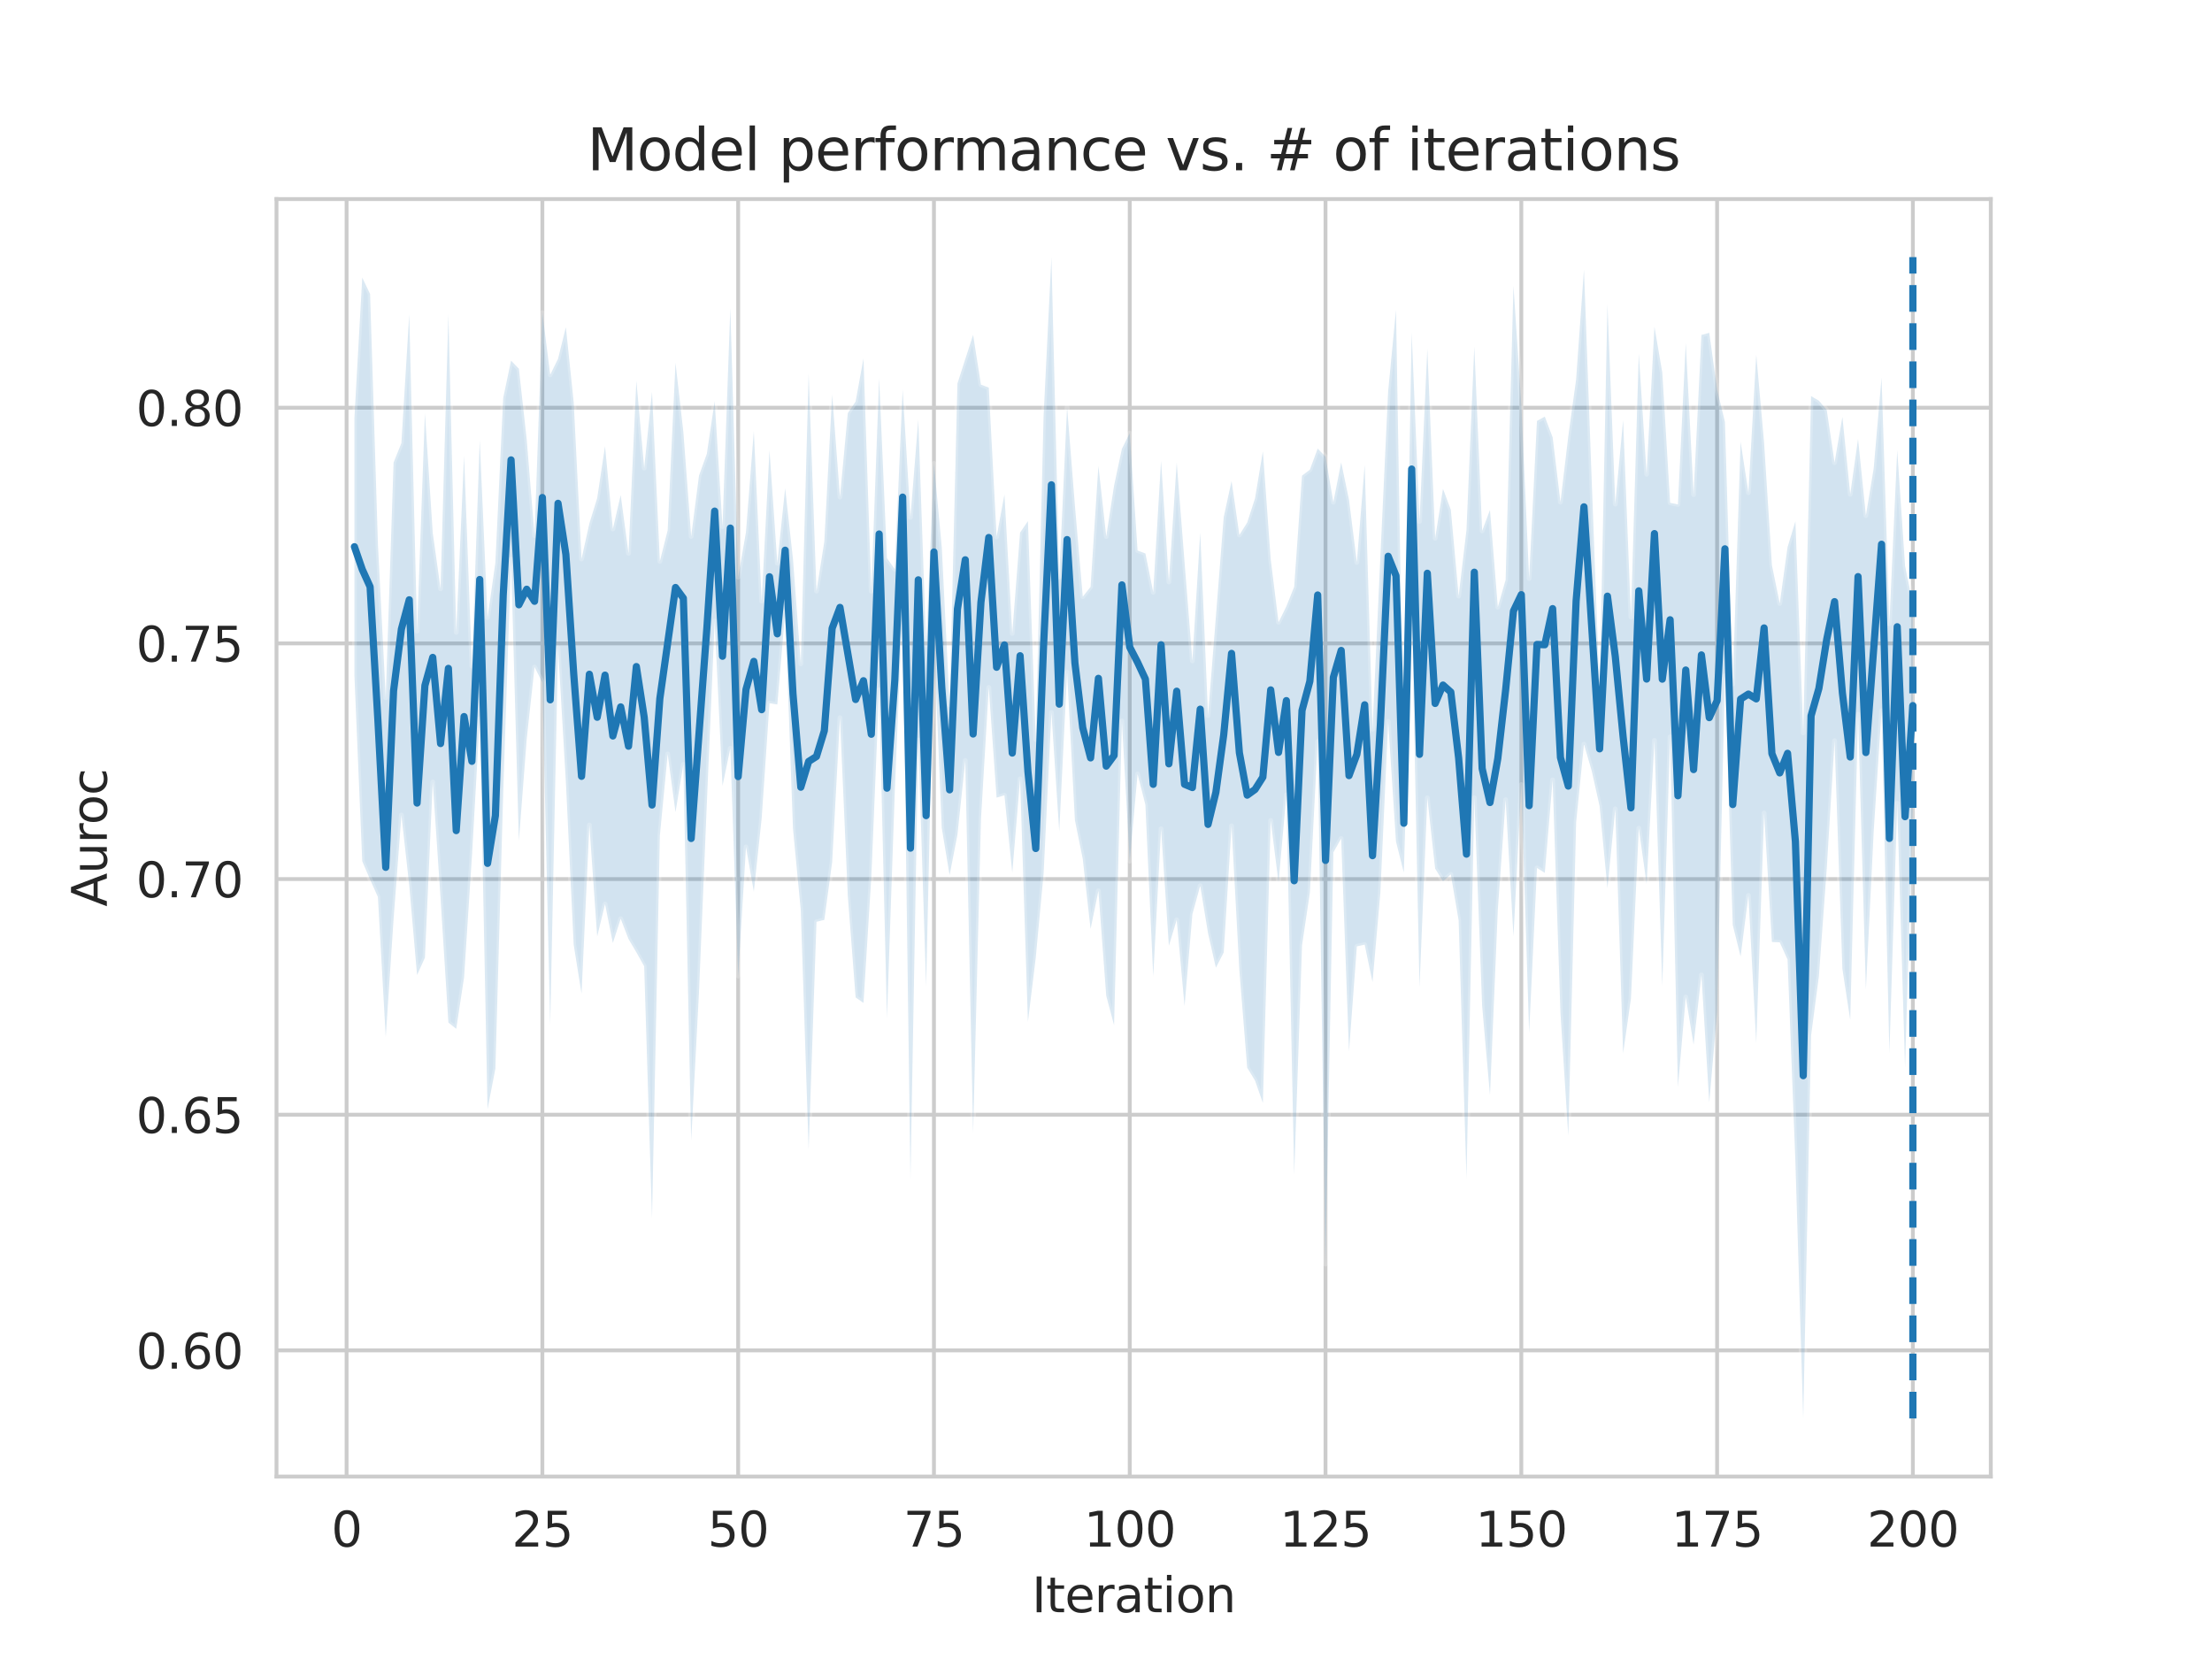 <?xml version="1.0" encoding="utf-8" standalone="no"?>
<!DOCTYPE svg PUBLIC "-//W3C//DTD SVG 1.1//EN"
  "http://www.w3.org/Graphics/SVG/1.1/DTD/svg11.dtd">
<svg height="345.6pt" version="1.1" viewBox="0 0 460.8 345.6" width="460.8pt" xmlns="http://www.w3.org/2000/svg" xmlns:xlink="http://www.w3.org/1999/xlink">
 <defs>
  <style type="text/css">*{stroke-linecap:butt;stroke-linejoin:round;}</style>
 </defs>
 <g id="figure_1">
  <g id="patch_1">
   <path d="M 0 345.6 
L 460.8 345.6 
L 460.8 0 
L 0 0 
z
" style="fill:#ffffff;"/>
  </g>
  <g id="axes_1">
   <g id="patch_2">
    <path d="M 57.6 307.584 
L 414.72 307.584 
L 414.72 41.472 
L 57.6 41.472 
z
" style="fill:#ffffff;"/>
   </g>
   <g id="matplotlib.axis_1">
    <g id="xtick_1">
     <g id="line2d_1">
      <path clip-path="url(#pe6eb639011)" d="M 72.201 307.584 
L 72.201 41.472 
" style="fill:none;stroke:#cccccc;stroke-linecap:round;stroke-width:0.8;"/>
     </g>
     <g id="text_1">
      <!-- 0 -->
      <g style="fill:#262626;" transform="translate(69.02 322.182)scale(0.1 -0.1)">
       <defs>
        <path d="M 2034 4250 
Q 1547 4250 1301 3770 
Q 1056 3291 1056 2328 
Q 1056 1369 1301 889 
Q 1547 409 2034 409 
Q 2525 409 2770 889 
Q 3016 1369 3016 2328 
Q 3016 3291 2770 3770 
Q 2525 4250 2034 4250 
z
M 2034 4750 
Q 2819 4750 3233 4129 
Q 3647 3509 3647 2328 
Q 3647 1150 3233 529 
Q 2819 -91 2034 -91 
Q 1250 -91 836 529 
Q 422 1150 422 2328 
Q 422 3509 836 4129 
Q 1250 4750 2034 4750 
z
" id="DejaVuSans-30" transform="scale(0.016)"/>
       </defs>
       <use xlink:href="#DejaVuSans-30"/>
      </g>
     </g>
    </g>
    <g id="xtick_2">
     <g id="line2d_2">
      <path clip-path="url(#pe6eb639011)" d="M 112.987 307.584 
L 112.987 41.472 
" style="fill:none;stroke:#cccccc;stroke-linecap:round;stroke-width:0.8;"/>
     </g>
     <g id="text_2">
      <!-- 25 -->
      <g style="fill:#262626;" transform="translate(106.625 322.182)scale(0.1 -0.1)">
       <defs>
        <path d="M 1228 531 
L 3431 531 
L 3431 0 
L 469 0 
L 469 531 
Q 828 903 1448 1529 
Q 2069 2156 2228 2338 
Q 2531 2678 2651 2914 
Q 2772 3150 2772 3378 
Q 2772 3750 2511 3984 
Q 2250 4219 1831 4219 
Q 1534 4219 1204 4116 
Q 875 4013 500 3803 
L 500 4441 
Q 881 4594 1212 4672 
Q 1544 4750 1819 4750 
Q 2544 4750 2975 4387 
Q 3406 4025 3406 3419 
Q 3406 3131 3298 2873 
Q 3191 2616 2906 2266 
Q 2828 2175 2409 1742 
Q 1991 1309 1228 531 
z
" id="DejaVuSans-32" transform="scale(0.016)"/>
        <path d="M 691 4666 
L 3169 4666 
L 3169 4134 
L 1269 4134 
L 1269 2991 
Q 1406 3038 1543 3061 
Q 1681 3084 1819 3084 
Q 2600 3084 3056 2656 
Q 3513 2228 3513 1497 
Q 3513 744 3044 326 
Q 2575 -91 1722 -91 
Q 1428 -91 1123 -41 
Q 819 9 494 109 
L 494 744 
Q 775 591 1075 516 
Q 1375 441 1709 441 
Q 2250 441 2565 725 
Q 2881 1009 2881 1497 
Q 2881 1984 2565 2268 
Q 2250 2553 1709 2553 
Q 1456 2553 1204 2497 
Q 953 2441 691 2322 
L 691 4666 
z
" id="DejaVuSans-35" transform="scale(0.016)"/>
       </defs>
       <use xlink:href="#DejaVuSans-32"/>
       <use x="63.623" xlink:href="#DejaVuSans-35"/>
      </g>
     </g>
    </g>
    <g id="xtick_3">
     <g id="line2d_3">
      <path clip-path="url(#pe6eb639011)" d="M 153.773 307.584 
L 153.773 41.472 
" style="fill:none;stroke:#cccccc;stroke-linecap:round;stroke-width:0.8;"/>
     </g>
     <g id="text_3">
      <!-- 50 -->
      <g style="fill:#262626;" transform="translate(147.41 322.182)scale(0.1 -0.1)">
       <use xlink:href="#DejaVuSans-35"/>
       <use x="63.623" xlink:href="#DejaVuSans-30"/>
      </g>
     </g>
    </g>
    <g id="xtick_4">
     <g id="line2d_4">
      <path clip-path="url(#pe6eb639011)" d="M 194.559 307.584 
L 194.559 41.472 
" style="fill:none;stroke:#cccccc;stroke-linecap:round;stroke-width:0.8;"/>
     </g>
     <g id="text_4">
      <!-- 75 -->
      <g style="fill:#262626;" transform="translate(188.196 322.182)scale(0.1 -0.1)">
       <defs>
        <path d="M 525 4666 
L 3525 4666 
L 3525 4397 
L 1831 0 
L 1172 0 
L 2766 4134 
L 525 4134 
L 525 4666 
z
" id="DejaVuSans-37" transform="scale(0.016)"/>
       </defs>
       <use xlink:href="#DejaVuSans-37"/>
       <use x="63.623" xlink:href="#DejaVuSans-35"/>
      </g>
     </g>
    </g>
    <g id="xtick_5">
     <g id="line2d_5">
      <path clip-path="url(#pe6eb639011)" d="M 235.344 307.584 
L 235.344 41.472 
" style="fill:none;stroke:#cccccc;stroke-linecap:round;stroke-width:0.8;"/>
     </g>
     <g id="text_5">
      <!-- 100 -->
      <g style="fill:#262626;" transform="translate(225.801 322.182)scale(0.1 -0.1)">
       <defs>
        <path d="M 794 531 
L 1825 531 
L 1825 4091 
L 703 3866 
L 703 4441 
L 1819 4666 
L 2450 4666 
L 2450 531 
L 3481 531 
L 3481 0 
L 794 0 
L 794 531 
z
" id="DejaVuSans-31" transform="scale(0.016)"/>
       </defs>
       <use xlink:href="#DejaVuSans-31"/>
       <use x="63.623" xlink:href="#DejaVuSans-30"/>
       <use x="127.246" xlink:href="#DejaVuSans-30"/>
      </g>
     </g>
    </g>
    <g id="xtick_6">
     <g id="line2d_6">
      <path clip-path="url(#pe6eb639011)" d="M 276.13 307.584 
L 276.13 41.472 
" style="fill:none;stroke:#cccccc;stroke-linecap:round;stroke-width:0.8;"/>
     </g>
     <g id="text_6">
      <!-- 125 -->
      <g style="fill:#262626;" transform="translate(266.586 322.182)scale(0.1 -0.1)">
       <use xlink:href="#DejaVuSans-31"/>
       <use x="63.623" xlink:href="#DejaVuSans-32"/>
       <use x="127.246" xlink:href="#DejaVuSans-35"/>
      </g>
     </g>
    </g>
    <g id="xtick_7">
     <g id="line2d_7">
      <path clip-path="url(#pe6eb639011)" d="M 316.916 307.584 
L 316.916 41.472 
" style="fill:none;stroke:#cccccc;stroke-linecap:round;stroke-width:0.8;"/>
     </g>
     <g id="text_7">
      <!-- 150 -->
      <g style="fill:#262626;" transform="translate(307.372 322.182)scale(0.1 -0.1)">
       <use xlink:href="#DejaVuSans-31"/>
       <use x="63.623" xlink:href="#DejaVuSans-35"/>
       <use x="127.246" xlink:href="#DejaVuSans-30"/>
      </g>
     </g>
    </g>
    <g id="xtick_8">
     <g id="line2d_8">
      <path clip-path="url(#pe6eb639011)" d="M 357.702 307.584 
L 357.702 41.472 
" style="fill:none;stroke:#cccccc;stroke-linecap:round;stroke-width:0.8;"/>
     </g>
     <g id="text_8">
      <!-- 175 -->
      <g style="fill:#262626;" transform="translate(348.158 322.182)scale(0.1 -0.1)">
       <use xlink:href="#DejaVuSans-31"/>
       <use x="63.623" xlink:href="#DejaVuSans-37"/>
       <use x="127.246" xlink:href="#DejaVuSans-35"/>
      </g>
     </g>
    </g>
    <g id="xtick_9">
     <g id="line2d_9">
      <path clip-path="url(#pe6eb639011)" d="M 398.487 307.584 
L 398.487 41.472 
" style="fill:none;stroke:#cccccc;stroke-linecap:round;stroke-width:0.8;"/>
     </g>
     <g id="text_9">
      <!-- 200 -->
      <g style="fill:#262626;" transform="translate(388.944 322.182)scale(0.1 -0.1)">
       <use xlink:href="#DejaVuSans-32"/>
       <use x="63.623" xlink:href="#DejaVuSans-30"/>
       <use x="127.246" xlink:href="#DejaVuSans-30"/>
      </g>
     </g>
    </g>
    <g id="text_10">
     <!-- Iteration -->
     <g style="fill:#262626;" transform="translate(214.951 335.861)scale(0.1 -0.1)">
      <defs>
       <path d="M 628 4666 
L 1259 4666 
L 1259 0 
L 628 0 
L 628 4666 
z
" id="DejaVuSans-49" transform="scale(0.016)"/>
       <path d="M 1172 4494 
L 1172 3500 
L 2356 3500 
L 2356 3053 
L 1172 3053 
L 1172 1153 
Q 1172 725 1289 603 
Q 1406 481 1766 481 
L 2356 481 
L 2356 0 
L 1766 0 
Q 1100 0 847 248 
Q 594 497 594 1153 
L 594 3053 
L 172 3053 
L 172 3500 
L 594 3500 
L 594 4494 
L 1172 4494 
z
" id="DejaVuSans-74" transform="scale(0.016)"/>
       <path d="M 3597 1894 
L 3597 1613 
L 953 1613 
Q 991 1019 1311 708 
Q 1631 397 2203 397 
Q 2534 397 2845 478 
Q 3156 559 3463 722 
L 3463 178 
Q 3153 47 2828 -22 
Q 2503 -91 2169 -91 
Q 1331 -91 842 396 
Q 353 884 353 1716 
Q 353 2575 817 3079 
Q 1281 3584 2069 3584 
Q 2775 3584 3186 3129 
Q 3597 2675 3597 1894 
z
M 3022 2063 
Q 3016 2534 2758 2815 
Q 2500 3097 2075 3097 
Q 1594 3097 1305 2825 
Q 1016 2553 972 2059 
L 3022 2063 
z
" id="DejaVuSans-65" transform="scale(0.016)"/>
       <path d="M 2631 2963 
Q 2534 3019 2420 3045 
Q 2306 3072 2169 3072 
Q 1681 3072 1420 2755 
Q 1159 2438 1159 1844 
L 1159 0 
L 581 0 
L 581 3500 
L 1159 3500 
L 1159 2956 
Q 1341 3275 1631 3429 
Q 1922 3584 2338 3584 
Q 2397 3584 2469 3576 
Q 2541 3569 2628 3553 
L 2631 2963 
z
" id="DejaVuSans-72" transform="scale(0.016)"/>
       <path d="M 2194 1759 
Q 1497 1759 1228 1600 
Q 959 1441 959 1056 
Q 959 750 1161 570 
Q 1363 391 1709 391 
Q 2188 391 2477 730 
Q 2766 1069 2766 1631 
L 2766 1759 
L 2194 1759 
z
M 3341 1997 
L 3341 0 
L 2766 0 
L 2766 531 
Q 2569 213 2275 61 
Q 1981 -91 1556 -91 
Q 1019 -91 701 211 
Q 384 513 384 1019 
Q 384 1609 779 1909 
Q 1175 2209 1959 2209 
L 2766 2209 
L 2766 2266 
Q 2766 2663 2505 2880 
Q 2244 3097 1772 3097 
Q 1472 3097 1187 3025 
Q 903 2953 641 2809 
L 641 3341 
Q 956 3463 1253 3523 
Q 1550 3584 1831 3584 
Q 2591 3584 2966 3190 
Q 3341 2797 3341 1997 
z
" id="DejaVuSans-61" transform="scale(0.016)"/>
       <path d="M 603 3500 
L 1178 3500 
L 1178 0 
L 603 0 
L 603 3500 
z
M 603 4863 
L 1178 4863 
L 1178 4134 
L 603 4134 
L 603 4863 
z
" id="DejaVuSans-69" transform="scale(0.016)"/>
       <path d="M 1959 3097 
Q 1497 3097 1228 2736 
Q 959 2375 959 1747 
Q 959 1119 1226 758 
Q 1494 397 1959 397 
Q 2419 397 2687 759 
Q 2956 1122 2956 1747 
Q 2956 2369 2687 2733 
Q 2419 3097 1959 3097 
z
M 1959 3584 
Q 2709 3584 3137 3096 
Q 3566 2609 3566 1747 
Q 3566 888 3137 398 
Q 2709 -91 1959 -91 
Q 1206 -91 779 398 
Q 353 888 353 1747 
Q 353 2609 779 3096 
Q 1206 3584 1959 3584 
z
" id="DejaVuSans-6f" transform="scale(0.016)"/>
       <path d="M 3513 2113 
L 3513 0 
L 2938 0 
L 2938 2094 
Q 2938 2591 2744 2837 
Q 2550 3084 2163 3084 
Q 1697 3084 1428 2787 
Q 1159 2491 1159 1978 
L 1159 0 
L 581 0 
L 581 3500 
L 1159 3500 
L 1159 2956 
Q 1366 3272 1645 3428 
Q 1925 3584 2291 3584 
Q 2894 3584 3203 3211 
Q 3513 2838 3513 2113 
z
" id="DejaVuSans-6e" transform="scale(0.016)"/>
      </defs>
      <use xlink:href="#DejaVuSans-49"/>
      <use x="29.492" xlink:href="#DejaVuSans-74"/>
      <use x="68.701" xlink:href="#DejaVuSans-65"/>
      <use x="130.225" xlink:href="#DejaVuSans-72"/>
      <use x="171.338" xlink:href="#DejaVuSans-61"/>
      <use x="232.617" xlink:href="#DejaVuSans-74"/>
      <use x="271.826" xlink:href="#DejaVuSans-69"/>
      <use x="299.609" xlink:href="#DejaVuSans-6f"/>
      <use x="360.791" xlink:href="#DejaVuSans-6e"/>
     </g>
    </g>
   </g>
   <g id="matplotlib.axis_2">
    <g id="ytick_1">
     <g id="line2d_10">
      <path clip-path="url(#pe6eb639011)" d="M 57.6 281.309 
L 414.72 281.309 
" style="fill:none;stroke:#cccccc;stroke-linecap:round;stroke-width:0.8;"/>
     </g>
     <g id="text_11">
      <!-- 0.60 -->
      <g style="fill:#262626;" transform="translate(28.334 285.108)scale(0.1 -0.1)">
       <defs>
        <path d="M 684 794 
L 1344 794 
L 1344 0 
L 684 0 
L 684 794 
z
" id="DejaVuSans-2e" transform="scale(0.016)"/>
        <path d="M 2113 2584 
Q 1688 2584 1439 2293 
Q 1191 2003 1191 1497 
Q 1191 994 1439 701 
Q 1688 409 2113 409 
Q 2538 409 2786 701 
Q 3034 994 3034 1497 
Q 3034 2003 2786 2293 
Q 2538 2584 2113 2584 
z
M 3366 4563 
L 3366 3988 
Q 3128 4100 2886 4159 
Q 2644 4219 2406 4219 
Q 1781 4219 1451 3797 
Q 1122 3375 1075 2522 
Q 1259 2794 1537 2939 
Q 1816 3084 2150 3084 
Q 2853 3084 3261 2657 
Q 3669 2231 3669 1497 
Q 3669 778 3244 343 
Q 2819 -91 2113 -91 
Q 1303 -91 875 529 
Q 447 1150 447 2328 
Q 447 3434 972 4092 
Q 1497 4750 2381 4750 
Q 2619 4750 2861 4703 
Q 3103 4656 3366 4563 
z
" id="DejaVuSans-36" transform="scale(0.016)"/>
       </defs>
       <use xlink:href="#DejaVuSans-30"/>
       <use x="63.623" xlink:href="#DejaVuSans-2e"/>
       <use x="95.41" xlink:href="#DejaVuSans-36"/>
       <use x="159.033" xlink:href="#DejaVuSans-30"/>
      </g>
     </g>
    </g>
    <g id="ytick_2">
     <g id="line2d_11">
      <path clip-path="url(#pe6eb639011)" d="M 57.6 232.215 
L 414.72 232.215 
" style="fill:none;stroke:#cccccc;stroke-linecap:round;stroke-width:0.8;"/>
     </g>
     <g id="text_12">
      <!-- 0.65 -->
      <g style="fill:#262626;" transform="translate(28.334 236.015)scale(0.1 -0.1)">
       <use xlink:href="#DejaVuSans-30"/>
       <use x="63.623" xlink:href="#DejaVuSans-2e"/>
       <use x="95.41" xlink:href="#DejaVuSans-36"/>
       <use x="159.033" xlink:href="#DejaVuSans-35"/>
      </g>
     </g>
    </g>
    <g id="ytick_3">
     <g id="line2d_12">
      <path clip-path="url(#pe6eb639011)" d="M 57.6 183.122 
L 414.72 183.122 
" style="fill:none;stroke:#cccccc;stroke-linecap:round;stroke-width:0.8;"/>
     </g>
     <g id="text_13">
      <!-- 0.70 -->
      <g style="fill:#262626;" transform="translate(28.334 186.921)scale(0.1 -0.1)">
       <use xlink:href="#DejaVuSans-30"/>
       <use x="63.623" xlink:href="#DejaVuSans-2e"/>
       <use x="95.41" xlink:href="#DejaVuSans-37"/>
       <use x="159.033" xlink:href="#DejaVuSans-30"/>
      </g>
     </g>
    </g>
    <g id="ytick_4">
     <g id="line2d_13">
      <path clip-path="url(#pe6eb639011)" d="M 57.6 134.029 
L 414.72 134.029 
" style="fill:none;stroke:#cccccc;stroke-linecap:round;stroke-width:0.8;"/>
     </g>
     <g id="text_14">
      <!-- 0.75 -->
      <g style="fill:#262626;" transform="translate(28.334 137.828)scale(0.1 -0.1)">
       <use xlink:href="#DejaVuSans-30"/>
       <use x="63.623" xlink:href="#DejaVuSans-2e"/>
       <use x="95.41" xlink:href="#DejaVuSans-37"/>
       <use x="159.033" xlink:href="#DejaVuSans-35"/>
      </g>
     </g>
    </g>
    <g id="ytick_5">
     <g id="line2d_14">
      <path clip-path="url(#pe6eb639011)" d="M 57.6 84.935 
L 414.72 84.935 
" style="fill:none;stroke:#cccccc;stroke-linecap:round;stroke-width:0.8;"/>
     </g>
     <g id="text_15">
      <!-- 0.80 -->
      <g style="fill:#262626;" transform="translate(28.334 88.734)scale(0.1 -0.1)">
       <defs>
        <path d="M 2034 2216 
Q 1584 2216 1326 1975 
Q 1069 1734 1069 1313 
Q 1069 891 1326 650 
Q 1584 409 2034 409 
Q 2484 409 2743 651 
Q 3003 894 3003 1313 
Q 3003 1734 2745 1975 
Q 2488 2216 2034 2216 
z
M 1403 2484 
Q 997 2584 770 2862 
Q 544 3141 544 3541 
Q 544 4100 942 4425 
Q 1341 4750 2034 4750 
Q 2731 4750 3128 4425 
Q 3525 4100 3525 3541 
Q 3525 3141 3298 2862 
Q 3072 2584 2669 2484 
Q 3125 2378 3379 2068 
Q 3634 1759 3634 1313 
Q 3634 634 3220 271 
Q 2806 -91 2034 -91 
Q 1263 -91 848 271 
Q 434 634 434 1313 
Q 434 1759 690 2068 
Q 947 2378 1403 2484 
z
M 1172 3481 
Q 1172 3119 1398 2916 
Q 1625 2713 2034 2713 
Q 2441 2713 2670 2916 
Q 2900 3119 2900 3481 
Q 2900 3844 2670 4047 
Q 2441 4250 2034 4250 
Q 1625 4250 1398 4047 
Q 1172 3844 1172 3481 
z
" id="DejaVuSans-38" transform="scale(0.016)"/>
       </defs>
       <use xlink:href="#DejaVuSans-30"/>
       <use x="63.623" xlink:href="#DejaVuSans-2e"/>
       <use x="95.41" xlink:href="#DejaVuSans-38"/>
       <use x="159.033" xlink:href="#DejaVuSans-30"/>
      </g>
     </g>
    </g>
    <g id="text_16">
     <!-- Auroc -->
     <g style="fill:#262626;" transform="translate(22.255 188.869)rotate(-90)scale(0.1 -0.1)">
      <defs>
       <path d="M 2188 4044 
L 1331 1722 
L 3047 1722 
L 2188 4044 
z
M 1831 4666 
L 2547 4666 
L 4325 0 
L 3669 0 
L 3244 1197 
L 1141 1197 
L 716 0 
L 50 0 
L 1831 4666 
z
" id="DejaVuSans-41" transform="scale(0.016)"/>
       <path d="M 544 1381 
L 544 3500 
L 1119 3500 
L 1119 1403 
Q 1119 906 1312 657 
Q 1506 409 1894 409 
Q 2359 409 2629 706 
Q 2900 1003 2900 1516 
L 2900 3500 
L 3475 3500 
L 3475 0 
L 2900 0 
L 2900 538 
Q 2691 219 2414 64 
Q 2138 -91 1772 -91 
Q 1169 -91 856 284 
Q 544 659 544 1381 
z
M 1991 3584 
L 1991 3584 
z
" id="DejaVuSans-75" transform="scale(0.016)"/>
       <path d="M 3122 3366 
L 3122 2828 
Q 2878 2963 2633 3030 
Q 2388 3097 2138 3097 
Q 1578 3097 1268 2742 
Q 959 2388 959 1747 
Q 959 1106 1268 751 
Q 1578 397 2138 397 
Q 2388 397 2633 464 
Q 2878 531 3122 666 
L 3122 134 
Q 2881 22 2623 -34 
Q 2366 -91 2075 -91 
Q 1284 -91 818 406 
Q 353 903 353 1747 
Q 353 2603 823 3093 
Q 1294 3584 2113 3584 
Q 2378 3584 2631 3529 
Q 2884 3475 3122 3366 
z
" id="DejaVuSans-63" transform="scale(0.016)"/>
      </defs>
      <use xlink:href="#DejaVuSans-41"/>
      <use x="68.408" xlink:href="#DejaVuSans-75"/>
      <use x="131.787" xlink:href="#DejaVuSans-72"/>
      <use x="170.65" xlink:href="#DejaVuSans-6f"/>
      <use x="231.832" xlink:href="#DejaVuSans-63"/>
     </g>
    </g>
   </g>
   <g id="PolyCollection_1">
    <defs>
     <path d="M 73.833 -258.527 
L 73.833 -204.89 
L 75.464 -166.181 
L 77.096 -162.379 
L 78.727 -158.75 
L 80.358 -129.571 
L 81.99 -154.157 
L 83.621 -175.822 
L 85.253 -161.185 
L 86.884 -142.487 
L 88.516 -146.091 
L 90.147 -182.717 
L 91.778 -158.472 
L 93.41 -132.582 
L 95.041 -131.277 
L 96.673 -141.998 
L 98.304 -167.135 
L 99.936 -195.882 
L 101.567 -114.555 
L 103.198 -123.012 
L 104.83 -180.631 
L 106.461 -229.112 
L 108.093 -170.431 
L 109.724 -191.684 
L 111.356 -206.652 
L 112.987 -203.429 
L 114.618 -132.101 
L 116.25 -210.644 
L 117.881 -182.763 
L 119.513 -148.796 
L 121.144 -138.601 
L 122.776 -173.742 
L 124.407 -150.531 
L 126.038 -157.277 
L 127.67 -149.166 
L 129.301 -154.214 
L 130.933 -149.984 
L 132.564 -147.229 
L 134.196 -144.307 
L 135.827 -91.837 
L 137.458 -171.491 
L 139.09 -188.546 
L 140.721 -176.422 
L 142.353 -186.346 
L 143.984 -108.011 
L 145.616 -139.009 
L 147.247 -178.283 
L 148.879 -216.231 
L 150.51 -181.89 
L 152.141 -189.733 
L 153.773 -142.281 
L 155.404 -169.173 
L 157.036 -159.853 
L 158.667 -175.134 
L 160.299 -199.1 
L 161.93 -198.853 
L 163.561 -218.066 
L 165.193 -173.028 
L 166.824 -155.914 
L 168.456 -106.146 
L 170.087 -153.567 
L 171.719 -153.975 
L 173.35 -166.003 
L 174.981 -196.087 
L 176.613 -158.999 
L 178.244 -137.822 
L 179.876 -136.668 
L 181.507 -162.849 
L 183.139 -201.904 
L 184.77 -133.502 
L 186.401 -180.815 
L 188.033 -219.662 
L 189.664 -100 
L 191.296 -191.437 
L 192.927 -140.138 
L 194.559 -212.154 
L 196.19 -173.114 
L 197.821 -163.299 
L 199.453 -171.743 
L 201.084 -187.185 
L 202.716 -109.557 
L 204.347 -174.819 
L 205.979 -202.403 
L 207.61 -179.44 
L 209.241 -179.934 
L 210.873 -163.799 
L 212.504 -183.358 
L 214.136 -132.744 
L 215.767 -146.137 
L 217.399 -163.635 
L 219.03 -197.175 
L 220.661 -172.419 
L 222.293 -205.592 
L 223.924 -174.766 
L 225.556 -166.69 
L 227.187 -152.097 
L 228.819 -160.038 
L 230.45 -138.168 
L 232.081 -132.041 
L 233.713 -195.411 
L 235.344 -166.202 
L 236.976 -184.363 
L 238.607 -177.962 
L 240.239 -142.199 
L 241.87 -172.943 
L 243.501 -148.585 
L 245.133 -153.987 
L 246.764 -136.016 
L 248.396 -155.156 
L 250.027 -161.091 
L 251.659 -151.204 
L 253.29 -144.017 
L 254.921 -147.181 
L 256.553 -173.575 
L 258.184 -143.453 
L 259.816 -123.181 
L 261.447 -120.496 
L 263.079 -115.836 
L 264.71 -174.694 
L 266.341 -161.769 
L 267.973 -180.009 
L 269.604 -100.9 
L 271.236 -148.69 
L 272.867 -159.636 
L 274.499 -191.147 
L 276.13 -82.267 
L 277.761 -168.031 
L 279.393 -170.925 
L 281.024 -126.588 
L 282.656 -148.45 
L 284.287 -148.819 
L 285.919 -141.016 
L 287.55 -159.569 
L 289.181 -195.318 
L 290.813 -170.279 
L 292.444 -163.834 
L 294.076 -219.462 
L 295.707 -139.919 
L 297.339 -179.413 
L 298.97 -164.648 
L 300.601 -162.013 
L 302.233 -163.453 
L 303.864 -153.861 
L 305.496 -100.138 
L 307.127 -179.418 
L 308.759 -136.028 
L 310.39 -117.474 
L 312.021 -156.063 
L 313.653 -179.004 
L 315.284 -150.586 
L 316.916 -182.163 
L 318.547 -130.453 
L 320.179 -164.783 
L 321.81 -163.768 
L 323.441 -183.127 
L 325.073 -134.596 
L 326.704 -108.985 
L 328.336 -174.291 
L 329.967 -190.582 
L 331.599 -184.955 
L 333.23 -177.656 
L 334.862 -160.577 
L 336.493 -177.103 
L 338.124 -126.189 
L 339.756 -137.581 
L 341.387 -173.079 
L 343.019 -161.478 
L 344.65 -191.369 
L 346.282 -140.243 
L 347.913 -192.121 
L 349.544 -119.143 
L 351.176 -137.912 
L 352.807 -128.009 
L 354.439 -142.515 
L 356.07 -115.947 
L 357.702 -134.854 
L 359.333 -204.827 
L 360.964 -152.926 
L 362.596 -146.352 
L 364.227 -159.067 
L 365.859 -128.318 
L 367.49 -176.251 
L 369.122 -149.371 
L 370.753 -149.293 
L 372.384 -145.71 
L 374.016 -103.554 
L 375.647 -50.112 
L 377.279 -129.879 
L 378.91 -142.273 
L 380.542 -164.669 
L 382.173 -191.299 
L 383.804 -143.781 
L 385.436 -133.161 
L 387.067 -196.804 
L 388.699 -139.469 
L 390.33 -172.517 
L 391.962 -197.538 
L 393.593 -126.227 
L 395.224 -178.253 
L 396.856 -123.214 
L 398.487 -177.548 
L 398.487 -219.679 
L 398.487 -219.679 
L 396.856 -227.737 
L 395.224 -251.82 
L 393.593 -215.656 
L 391.962 -266.919 
L 390.33 -248.043 
L 388.699 -238.194 
L 387.067 -254.156 
L 385.436 -242.641 
L 383.804 -258.743 
L 382.173 -249.233 
L 380.542 -260.187 
L 378.91 -262.133 
L 377.279 -263.081 
L 375.647 -192.918 
L 374.016 -236.992 
L 372.384 -231.63 
L 370.753 -219.887 
L 369.122 -227.841 
L 367.49 -253.327 
L 365.859 -271.701 
L 364.227 -242.959 
L 362.596 -253.577 
L 360.964 -203.069 
L 359.333 -257.706 
L 357.702 -264.413 
L 356.07 -276.262 
L 354.439 -275.819 
L 352.807 -242.561 
L 351.176 -274.125 
L 349.544 -240.524 
L 347.913 -240.859 
L 346.282 -267.998 
L 344.65 -277.515 
L 343.019 -246.804 
L 341.387 -271.943 
L 339.756 -217.055 
L 338.124 -258.064 
L 336.493 -240.577 
L 334.862 -282.241 
L 333.23 -201.553 
L 331.599 -244.94 
L 329.967 -289.449 
L 328.336 -266.546 
L 326.704 -254.709 
L 325.073 -240.998 
L 323.441 -254.495 
L 321.81 -258.807 
L 320.179 -257.913 
L 318.547 -225.079 
L 316.916 -261.281 
L 315.284 -286.053 
L 313.653 -224.803 
L 312.021 -219.123 
L 310.39 -239.36 
L 308.759 -235.004 
L 307.127 -273.377 
L 305.496 -235.2 
L 303.864 -221.432 
L 302.233 -239.401 
L 300.601 -243.767 
L 298.97 -233.463 
L 297.339 -272.949 
L 295.707 -236.983 
L 294.076 -276.313 
L 292.444 -184.368 
L 290.813 -281.044 
L 289.181 -264.115 
L 287.55 -229.479 
L 285.919 -193.682 
L 284.287 -248.736 
L 282.656 -228.435 
L 281.024 -241.459 
L 279.393 -249.275 
L 277.761 -240.975 
L 276.13 -250.458 
L 274.499 -252.153 
L 272.867 -247.746 
L 271.236 -246.507 
L 269.604 -223.349 
L 267.973 -219.287 
L 266.341 -215.961 
L 264.71 -229.067 
L 263.079 -251.587 
L 261.447 -241.785 
L 259.816 -236.737 
L 258.184 -234.155 
L 256.553 -245.395 
L 254.921 -237.851 
L 253.29 -217.074 
L 251.659 -196.522 
L 250.027 -234.632 
L 248.396 -207.917 
L 246.764 -228.418 
L 245.133 -249.228 
L 243.501 -224.375 
L 241.87 -249.614 
L 240.239 -222.217 
L 238.607 -230.297 
L 236.976 -230.911 
L 235.344 -255.362 
L 233.713 -252.104 
L 232.081 -244.417 
L 230.45 -233.839 
L 228.819 -248.535 
L 227.187 -223.34 
L 225.556 -221.293 
L 223.924 -240.258 
L 222.293 -260.792 
L 220.661 -225.416 
L 219.03 -292.032 
L 217.399 -258.9 
L 215.767 -191.545 
L 214.136 -237.04 
L 212.504 -234.642 
L 210.873 -213.648 
L 209.241 -242.574 
L 207.61 -233.76 
L 205.979 -264.855 
L 204.347 -265.468 
L 202.716 -275.826 
L 201.084 -270.784 
L 199.453 -265.706 
L 197.821 -198.832 
L 196.19 -231.534 
L 194.559 -249.067 
L 192.927 -211.245 
L 191.296 -258.18 
L 189.664 -237.834 
L 188.033 -264.416 
L 186.401 -227.033 
L 184.77 -229.322 
L 183.139 -266.806 
L 181.507 -222.437 
L 179.876 -270.916 
L 178.244 -261.947 
L 176.613 -259.531 
L 174.981 -242.044 
L 173.35 -263.412 
L 171.719 -232.749 
L 170.087 -222.462 
L 168.456 -267.797 
L 166.824 -207.313 
L 165.193 -229.098 
L 163.561 -243.888 
L 161.93 -228.278 
L 160.299 -251.792 
L 158.667 -220.391 
L 157.036 -255.792 
L 155.404 -234.767 
L 153.773 -225.356 
L 152.141 -281.435 
L 150.51 -235.901 
L 148.879 -262.015 
L 147.247 -251.06 
L 145.616 -246.523 
L 143.984 -233.849 
L 142.353 -255.619 
L 140.721 -270.001 
L 139.09 -235.131 
L 137.458 -228.654 
L 135.827 -263.969 
L 134.196 -248.085 
L 132.564 -266.255 
L 130.933 -230.32 
L 129.301 -242.464 
L 127.67 -235.4 
L 126.038 -252.642 
L 124.407 -241.835 
L 122.776 -236.541 
L 121.144 -229.158 
L 119.513 -261.757 
L 117.881 -277.445 
L 116.25 -270.85 
L 114.618 -267.526 
L 112.987 -280.481 
L 111.356 -234.027 
L 109.724 -254.02 
L 108.093 -268.792 
L 106.461 -270.469 
L 104.83 -262.697 
L 103.198 -228.38 
L 101.567 -216.94 
L 99.936 -253.875 
L 98.304 -206.877 
L 96.673 -250.651 
L 95.041 -213.862 
L 93.41 -280.144 
L 91.778 -222.934 
L 90.147 -234.583 
L 88.516 -259.498 
L 86.884 -214.13 
L 85.253 -280.121 
L 83.621 -253.293 
L 81.99 -249.24 
L 80.358 -200.266 
L 78.727 -232.257 
L 77.096 -284.348 
L 75.464 -287.771 
L 73.833 -258.527 
z
" id="mc29b9b9a3d" style="stroke:#ffffff;stroke-opacity:0.2;"/>
    </defs>
    <g clip-path="url(#pe6eb639011)">
     <use style="fill:#1f77b4;fill-opacity:0.2;stroke:#ffffff;stroke-opacity:0.2;" x="0" xlink:href="#mc29b9b9a3d" y="345.6"/>
    </g>
   </g>
   <g id="LineCollection_1">
    <path clip-path="url(#pe6eb639011)" d="M 398.487 295.488 
L 398.487 53.568 
" style="fill:none;stroke:#1f77b4;stroke-dasharray:5.55,2.4;stroke-dashoffset:0;stroke-width:1.5;"/>
   </g>
   <g id="line2d_15">
    <path clip-path="url(#pe6eb639011)" d="M 73.833 113.891 
L 75.464 118.624 
L 77.096 122.236 
L 78.727 150.097 
L 80.358 180.682 
L 81.99 143.901 
L 83.621 131.043 
L 85.253 124.947 
L 86.884 167.291 
L 88.516 142.806 
L 90.147 136.95 
L 91.778 154.897 
L 93.41 139.237 
L 95.041 173.03 
L 96.673 149.276 
L 98.304 158.594 
L 99.936 120.721 
L 101.567 179.853 
L 103.198 169.904 
L 104.83 123.936 
L 106.461 95.809 
L 108.093 125.988 
L 109.724 122.748 
L 111.356 125.261 
L 112.987 103.645 
L 114.618 145.787 
L 116.25 104.853 
L 117.881 115.496 
L 119.513 140.323 
L 121.144 161.72 
L 122.776 140.459 
L 124.407 149.417 
L 126.038 140.641 
L 127.67 153.317 
L 129.301 147.261 
L 130.933 155.448 
L 132.564 138.858 
L 134.196 149.404 
L 135.827 167.697 
L 137.458 145.527 
L 140.721 122.388 
L 142.353 124.617 
L 143.984 174.67 
L 147.247 130.929 
L 148.879 106.477 
L 150.51 136.704 
L 152.141 110.016 
L 153.773 161.781 
L 155.404 143.63 
L 157.036 137.777 
L 158.667 147.838 
L 160.299 120.154 
L 161.93 132.035 
L 163.561 114.623 
L 165.193 144.537 
L 166.824 163.986 
L 168.456 158.628 
L 170.087 157.586 
L 171.719 152.238 
L 173.35 130.892 
L 174.981 126.534 
L 178.244 145.715 
L 179.876 141.808 
L 181.507 152.957 
L 183.139 111.245 
L 184.77 164.188 
L 186.401 141.676 
L 188.033 103.561 
L 189.664 176.683 
L 191.296 120.792 
L 192.927 169.908 
L 194.559 114.989 
L 196.19 143.276 
L 197.821 164.535 
L 199.453 126.876 
L 201.084 116.616 
L 202.716 152.908 
L 204.347 125.457 
L 205.979 111.971 
L 207.61 139 
L 209.241 134.346 
L 210.873 156.876 
L 212.504 136.6 
L 214.136 160.708 
L 215.767 176.759 
L 217.399 134.333 
L 219.03 100.996 
L 220.661 146.683 
L 222.293 112.408 
L 223.924 138.088 
L 225.556 151.609 
L 227.187 157.882 
L 228.819 141.313 
L 230.45 159.597 
L 232.081 157.371 
L 233.713 121.843 
L 235.344 134.818 
L 236.976 137.963 
L 238.607 141.47 
L 240.239 163.392 
L 241.87 134.321 
L 243.501 159.12 
L 245.133 143.993 
L 246.764 163.383 
L 248.396 164.063 
L 250.027 147.739 
L 251.659 171.737 
L 253.29 165.055 
L 254.921 153.084 
L 256.553 136.115 
L 258.184 156.796 
L 259.816 165.641 
L 261.447 164.46 
L 263.079 161.888 
L 264.71 143.72 
L 266.341 156.735 
L 267.973 145.952 
L 269.604 183.476 
L 271.236 148.001 
L 272.867 141.909 
L 274.499 123.95 
L 276.13 179.238 
L 277.761 141.097 
L 279.393 135.5 
L 281.024 161.576 
L 282.656 157.157 
L 284.287 146.822 
L 285.919 178.251 
L 287.55 151.076 
L 289.181 115.883 
L 290.813 119.939 
L 292.444 171.499 
L 294.076 97.712 
L 295.707 157.149 
L 297.339 119.419 
L 298.97 146.544 
L 300.601 142.71 
L 302.233 144.173 
L 303.864 157.953 
L 305.496 177.931 
L 307.127 119.203 
L 308.759 160.084 
L 310.39 167.183 
L 312.021 158.007 
L 313.653 143.697 
L 315.284 127.281 
L 316.916 123.878 
L 318.547 167.834 
L 320.179 134.252 
L 321.81 134.313 
L 323.441 126.789 
L 325.073 157.803 
L 326.704 163.753 
L 328.336 125.181 
L 329.967 105.584 
L 333.23 155.996 
L 334.862 124.191 
L 336.493 136.76 
L 338.124 153.474 
L 339.756 168.282 
L 341.387 123.089 
L 343.019 141.459 
L 344.65 111.158 
L 346.282 141.48 
L 347.913 129.11 
L 349.544 165.767 
L 351.176 139.581 
L 352.807 160.315 
L 354.439 136.433 
L 356.07 149.495 
L 357.702 145.966 
L 359.333 114.333 
L 360.964 167.602 
L 362.596 145.636 
L 364.227 144.587 
L 365.859 145.59 
L 367.49 130.811 
L 369.122 156.994 
L 370.753 161.01 
L 372.384 156.93 
L 374.016 175.327 
L 375.647 224.085 
L 377.279 149.12 
L 378.91 143.397 
L 380.542 133.172 
L 382.173 125.334 
L 383.804 144.338 
L 385.436 157.699 
L 387.067 120.12 
L 388.699 156.768 
L 391.962 113.372 
L 393.593 174.658 
L 395.224 130.563 
L 396.856 170.125 
L 398.487 146.987 
L 398.487 146.987 
" style="fill:none;stroke:#1f77b4;stroke-linecap:round;stroke-width:1.5;"/>
   </g>
   <g id="patch_3">
    <path d="M 57.6 307.584 
L 57.6 41.472 
" style="fill:none;stroke:#cccccc;stroke-linecap:square;stroke-linejoin:miter;stroke-width:0.8;"/>
   </g>
   <g id="patch_4">
    <path d="M 414.72 307.584 
L 414.72 41.472 
" style="fill:none;stroke:#cccccc;stroke-linecap:square;stroke-linejoin:miter;stroke-width:0.8;"/>
   </g>
   <g id="patch_5">
    <path d="M 57.6 307.584 
L 414.72 307.584 
" style="fill:none;stroke:#cccccc;stroke-linecap:square;stroke-linejoin:miter;stroke-width:0.8;"/>
   </g>
   <g id="patch_6">
    <path d="M 57.6 41.472 
L 414.72 41.472 
" style="fill:none;stroke:#cccccc;stroke-linecap:square;stroke-linejoin:miter;stroke-width:0.8;"/>
   </g>
   <g id="text_17">
    <!-- Model performance vs. # of iterations -->
    <g style="fill:#262626;" transform="translate(122.315 35.472)scale(0.12 -0.12)">
     <defs>
      <path d="M 628 4666 
L 1569 4666 
L 2759 1491 
L 3956 4666 
L 4897 4666 
L 4897 0 
L 4281 0 
L 4281 4097 
L 3078 897 
L 2444 897 
L 1241 4097 
L 1241 0 
L 628 0 
L 628 4666 
z
" id="DejaVuSans-4d" transform="scale(0.016)"/>
      <path d="M 2906 2969 
L 2906 4863 
L 3481 4863 
L 3481 0 
L 2906 0 
L 2906 525 
Q 2725 213 2448 61 
Q 2172 -91 1784 -91 
Q 1150 -91 751 415 
Q 353 922 353 1747 
Q 353 2572 751 3078 
Q 1150 3584 1784 3584 
Q 2172 3584 2448 3432 
Q 2725 3281 2906 2969 
z
M 947 1747 
Q 947 1113 1208 752 
Q 1469 391 1925 391 
Q 2381 391 2643 752 
Q 2906 1113 2906 1747 
Q 2906 2381 2643 2742 
Q 2381 3103 1925 3103 
Q 1469 3103 1208 2742 
Q 947 2381 947 1747 
z
" id="DejaVuSans-64" transform="scale(0.016)"/>
      <path d="M 603 4863 
L 1178 4863 
L 1178 0 
L 603 0 
L 603 4863 
z
" id="DejaVuSans-6c" transform="scale(0.016)"/>
      <path id="DejaVuSans-20" transform="scale(0.016)"/>
      <path d="M 1159 525 
L 1159 -1331 
L 581 -1331 
L 581 3500 
L 1159 3500 
L 1159 2969 
Q 1341 3281 1617 3432 
Q 1894 3584 2278 3584 
Q 2916 3584 3314 3078 
Q 3713 2572 3713 1747 
Q 3713 922 3314 415 
Q 2916 -91 2278 -91 
Q 1894 -91 1617 61 
Q 1341 213 1159 525 
z
M 3116 1747 
Q 3116 2381 2855 2742 
Q 2594 3103 2138 3103 
Q 1681 3103 1420 2742 
Q 1159 2381 1159 1747 
Q 1159 1113 1420 752 
Q 1681 391 2138 391 
Q 2594 391 2855 752 
Q 3116 1113 3116 1747 
z
" id="DejaVuSans-70" transform="scale(0.016)"/>
      <path d="M 2375 4863 
L 2375 4384 
L 1825 4384 
Q 1516 4384 1395 4259 
Q 1275 4134 1275 3809 
L 1275 3500 
L 2222 3500 
L 2222 3053 
L 1275 3053 
L 1275 0 
L 697 0 
L 697 3053 
L 147 3053 
L 147 3500 
L 697 3500 
L 697 3744 
Q 697 4328 969 4595 
Q 1241 4863 1831 4863 
L 2375 4863 
z
" id="DejaVuSans-66" transform="scale(0.016)"/>
      <path d="M 3328 2828 
Q 3544 3216 3844 3400 
Q 4144 3584 4550 3584 
Q 5097 3584 5394 3201 
Q 5691 2819 5691 2113 
L 5691 0 
L 5113 0 
L 5113 2094 
Q 5113 2597 4934 2840 
Q 4756 3084 4391 3084 
Q 3944 3084 3684 2787 
Q 3425 2491 3425 1978 
L 3425 0 
L 2847 0 
L 2847 2094 
Q 2847 2600 2669 2842 
Q 2491 3084 2119 3084 
Q 1678 3084 1418 2786 
Q 1159 2488 1159 1978 
L 1159 0 
L 581 0 
L 581 3500 
L 1159 3500 
L 1159 2956 
Q 1356 3278 1631 3431 
Q 1906 3584 2284 3584 
Q 2666 3584 2933 3390 
Q 3200 3197 3328 2828 
z
" id="DejaVuSans-6d" transform="scale(0.016)"/>
      <path d="M 191 3500 
L 800 3500 
L 1894 563 
L 2988 3500 
L 3597 3500 
L 2284 0 
L 1503 0 
L 191 3500 
z
" id="DejaVuSans-76" transform="scale(0.016)"/>
      <path d="M 2834 3397 
L 2834 2853 
Q 2591 2978 2328 3040 
Q 2066 3103 1784 3103 
Q 1356 3103 1142 2972 
Q 928 2841 928 2578 
Q 928 2378 1081 2264 
Q 1234 2150 1697 2047 
L 1894 2003 
Q 2506 1872 2764 1633 
Q 3022 1394 3022 966 
Q 3022 478 2636 193 
Q 2250 -91 1575 -91 
Q 1294 -91 989 -36 
Q 684 19 347 128 
L 347 722 
Q 666 556 975 473 
Q 1284 391 1588 391 
Q 1994 391 2212 530 
Q 2431 669 2431 922 
Q 2431 1156 2273 1281 
Q 2116 1406 1581 1522 
L 1381 1569 
Q 847 1681 609 1914 
Q 372 2147 372 2553 
Q 372 3047 722 3315 
Q 1072 3584 1716 3584 
Q 2034 3584 2315 3537 
Q 2597 3491 2834 3397 
z
" id="DejaVuSans-73" transform="scale(0.016)"/>
      <path d="M 3272 2816 
L 2363 2816 
L 2100 1772 
L 3016 1772 
L 3272 2816 
z
M 2803 4594 
L 2478 3297 
L 3391 3297 
L 3719 4594 
L 4219 4594 
L 3897 3297 
L 4872 3297 
L 4872 2816 
L 3775 2816 
L 3519 1772 
L 4513 1772 
L 4513 1294 
L 3397 1294 
L 3072 0 
L 2572 0 
L 2894 1294 
L 1978 1294 
L 1656 0 
L 1153 0 
L 1478 1294 
L 494 1294 
L 494 1772 
L 1594 1772 
L 1856 2816 
L 850 2816 
L 850 3297 
L 1978 3297 
L 2297 4594 
L 2803 4594 
z
" id="DejaVuSans-23" transform="scale(0.016)"/>
     </defs>
     <use xlink:href="#DejaVuSans-4d"/>
     <use x="86.279" xlink:href="#DejaVuSans-6f"/>
     <use x="147.461" xlink:href="#DejaVuSans-64"/>
     <use x="210.938" xlink:href="#DejaVuSans-65"/>
     <use x="272.461" xlink:href="#DejaVuSans-6c"/>
     <use x="300.244" xlink:href="#DejaVuSans-20"/>
     <use x="332.031" xlink:href="#DejaVuSans-70"/>
     <use x="395.508" xlink:href="#DejaVuSans-65"/>
     <use x="457.031" xlink:href="#DejaVuSans-72"/>
     <use x="498.145" xlink:href="#DejaVuSans-66"/>
     <use x="533.35" xlink:href="#DejaVuSans-6f"/>
     <use x="594.531" xlink:href="#DejaVuSans-72"/>
     <use x="633.895" xlink:href="#DejaVuSans-6d"/>
     <use x="731.307" xlink:href="#DejaVuSans-61"/>
     <use x="792.586" xlink:href="#DejaVuSans-6e"/>
     <use x="855.965" xlink:href="#DejaVuSans-63"/>
     <use x="910.945" xlink:href="#DejaVuSans-65"/>
     <use x="972.469" xlink:href="#DejaVuSans-20"/>
     <use x="1004.256" xlink:href="#DejaVuSans-76"/>
     <use x="1063.436" xlink:href="#DejaVuSans-73"/>
     <use x="1115.535" xlink:href="#DejaVuSans-2e"/>
     <use x="1147.322" xlink:href="#DejaVuSans-20"/>
     <use x="1179.109" xlink:href="#DejaVuSans-23"/>
     <use x="1262.898" xlink:href="#DejaVuSans-20"/>
     <use x="1294.686" xlink:href="#DejaVuSans-6f"/>
     <use x="1355.867" xlink:href="#DejaVuSans-66"/>
     <use x="1391.072" xlink:href="#DejaVuSans-20"/>
     <use x="1422.859" xlink:href="#DejaVuSans-69"/>
     <use x="1450.643" xlink:href="#DejaVuSans-74"/>
     <use x="1489.852" xlink:href="#DejaVuSans-65"/>
     <use x="1551.375" xlink:href="#DejaVuSans-72"/>
     <use x="1592.488" xlink:href="#DejaVuSans-61"/>
     <use x="1653.768" xlink:href="#DejaVuSans-74"/>
     <use x="1692.977" xlink:href="#DejaVuSans-69"/>
     <use x="1720.76" xlink:href="#DejaVuSans-6f"/>
     <use x="1781.941" xlink:href="#DejaVuSans-6e"/>
     <use x="1845.32" xlink:href="#DejaVuSans-73"/>
    </g>
   </g>
  </g>
 </g>
 <defs>
  <clipPath id="pe6eb639011">
   <rect height="266.112" width="357.12" x="57.6" y="41.472"/>
  </clipPath>
 </defs>
</svg>
